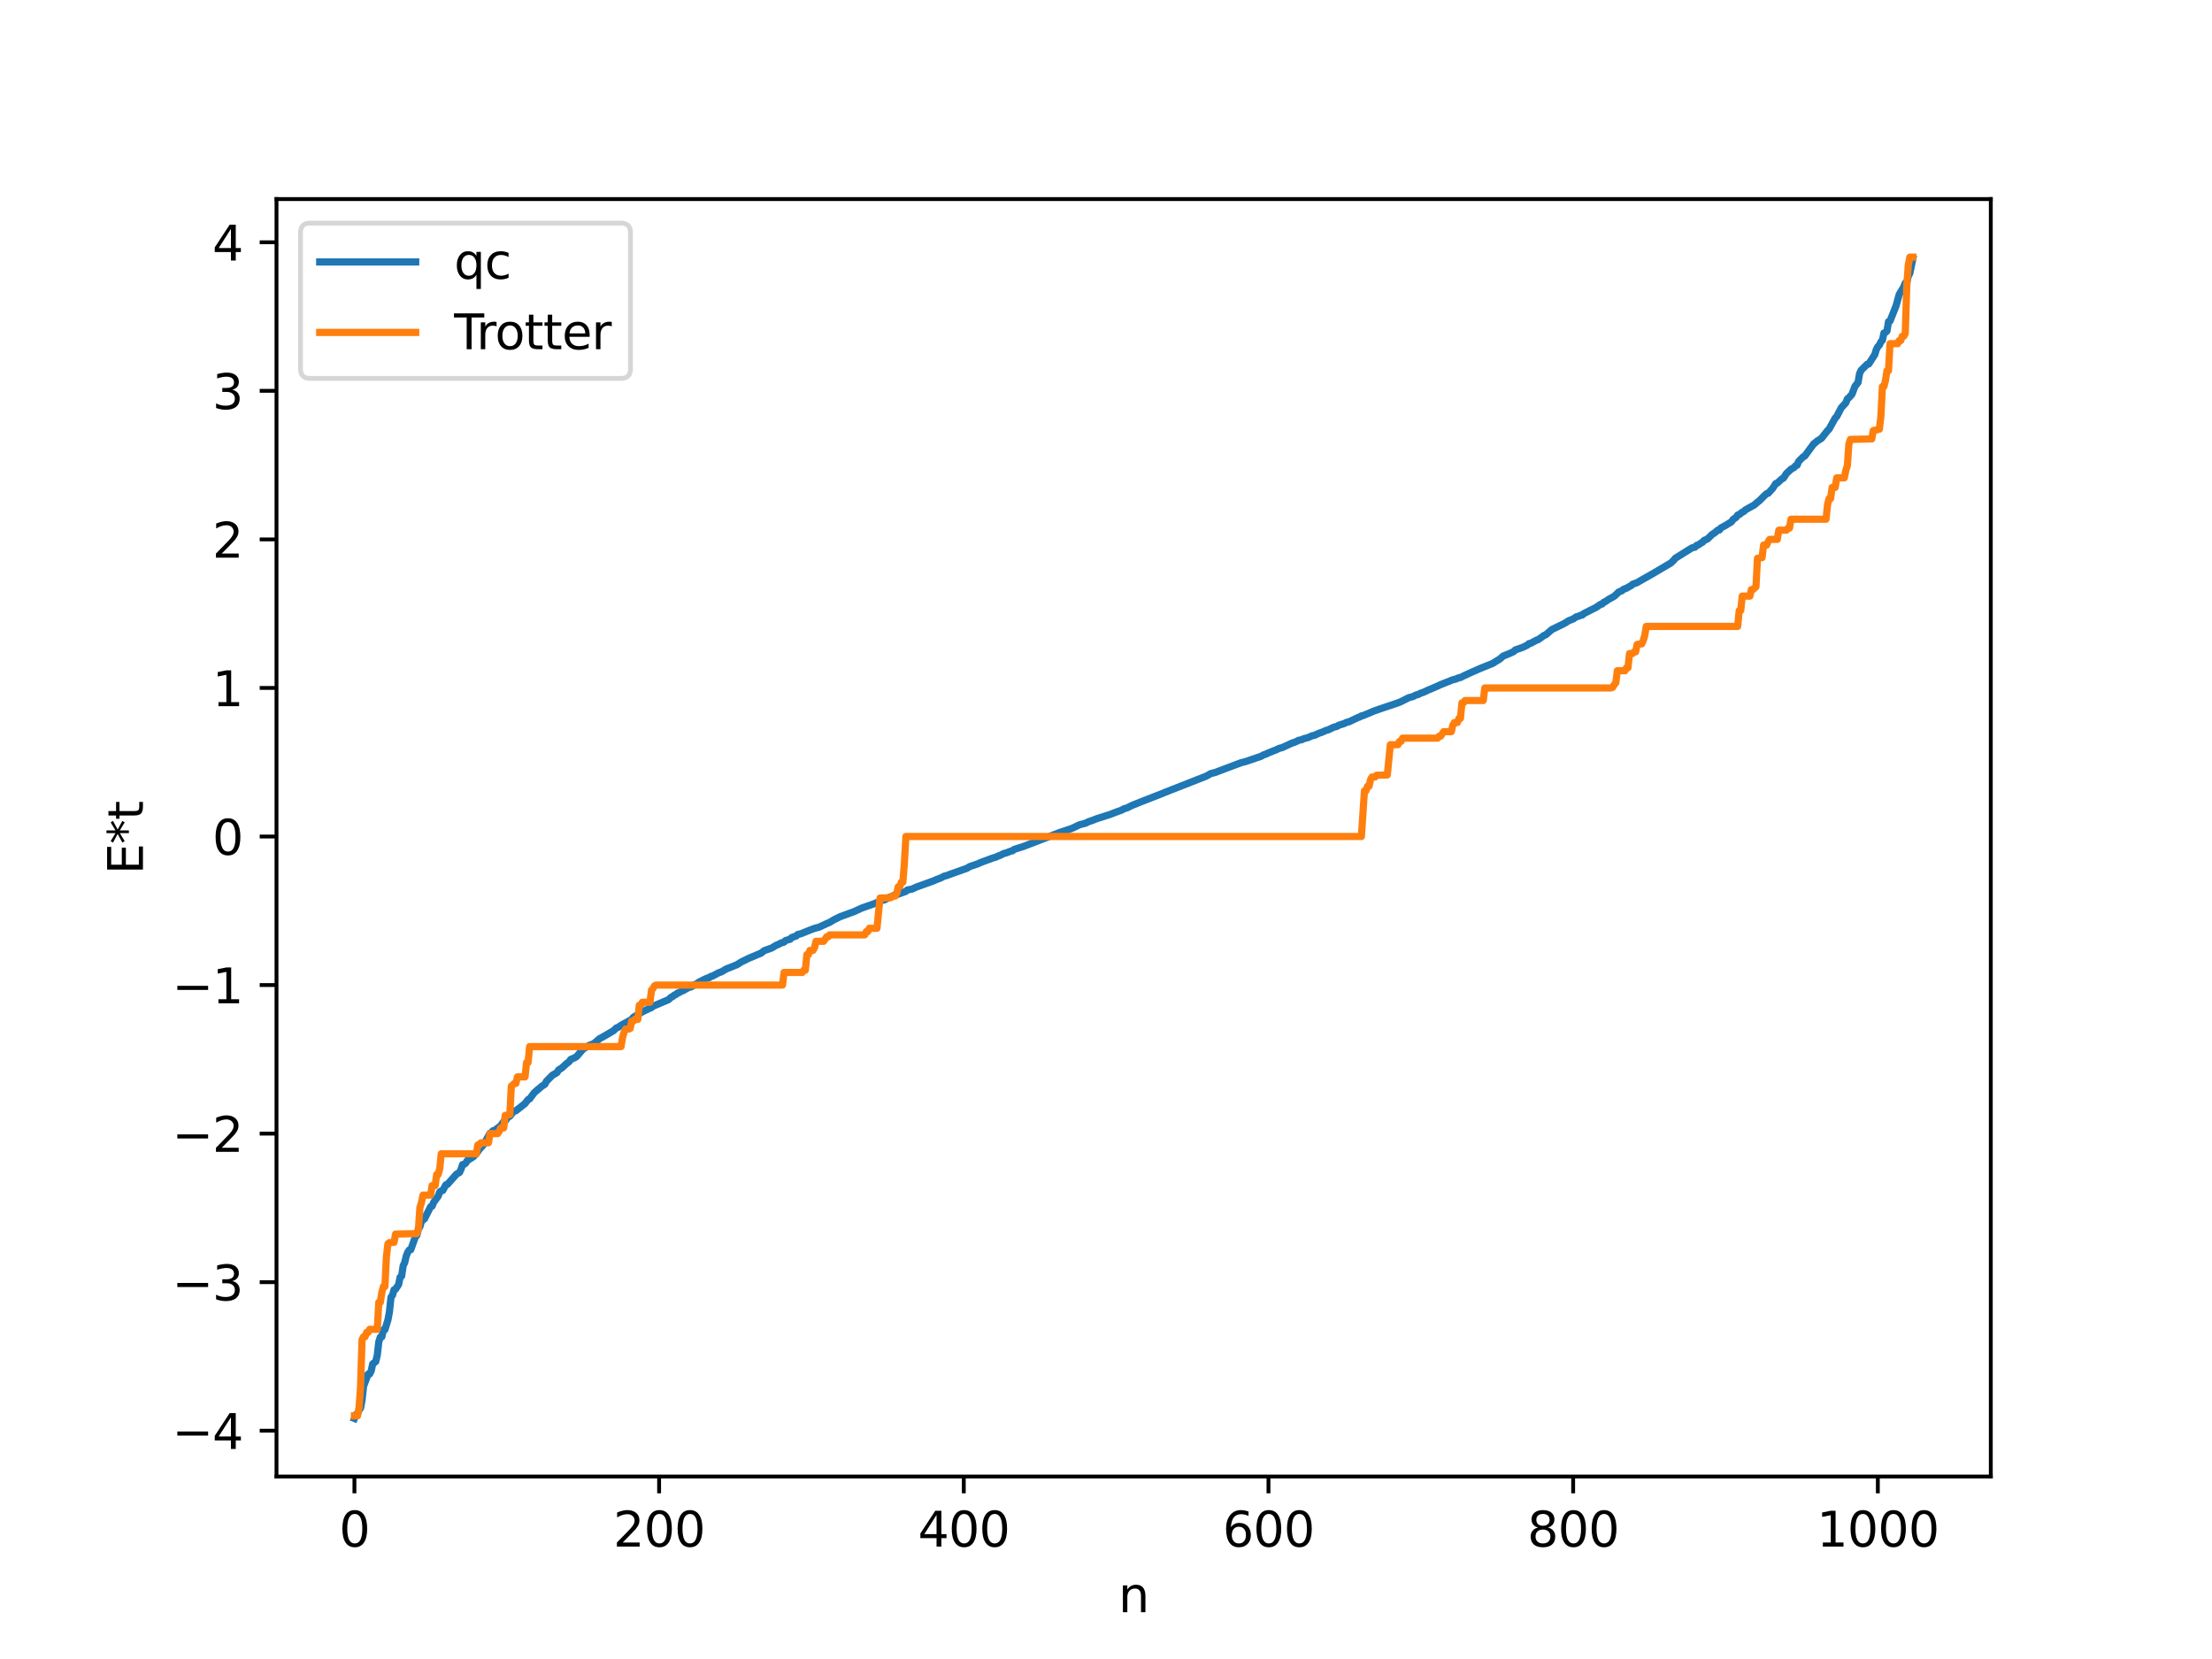 <?xml version="1.0" encoding="utf-8" standalone="no"?>
<!DOCTYPE svg PUBLIC "-//W3C//DTD SVG 1.1//EN"
  "http://www.w3.org/Graphics/SVG/1.1/DTD/svg11.dtd">
<svg xmlns:xlink="http://www.w3.org/1999/xlink" width="460.8pt" height="345.6pt" viewBox="0 0 460.8 345.6" xmlns="http://www.w3.org/2000/svg" version="1.1">
 <defs>
  <style type="text/css">*{stroke-linejoin: round; stroke-linecap: butt}</style>
 </defs>
 <g id="figure_1">
  <g id="patch_1">
   <path d="M 0 345.6 
L 460.8 345.6 
L 460.8 0 
L 0 0 
z
" style="fill: #ffffff"/>
  </g>
  <g id="axes_1">
   <g id="patch_2">
    <path d="M 57.6 307.584 
L 414.72 307.584 
L 414.72 41.472 
L 57.6 41.472 
z
" style="fill: #ffffff"/>
   </g>
   <g id="matplotlib.axis_1">
    <g id="xtick_1">
     <g id="line2d_1">
      <defs>
       <path id="m25c90a16e0" d="M 0 0 
L 0 3.5 
" style="stroke: #000000; stroke-width: 0.8"/>
      </defs>
      <g>
       <use xlink:href="#m25c90a16e0" x="73.833" y="307.584" style="stroke: #000000; stroke-width: 0.8"/>
      </g>
     </g>
     <g id="text_1">
      <!-- 0 -->
      <g transform="translate(70.651 322.182) scale(0.1 -0.1)">
       <defs>
        <path id="DejaVuSans-30" d="M 2034 4250 
Q 1547 4250 1301 3770 
Q 1056 3291 1056 2328 
Q 1056 1369 1301 889 
Q 1547 409 2034 409 
Q 2525 409 2770 889 
Q 3016 1369 3016 2328 
Q 3016 3291 2770 3770 
Q 2525 4250 2034 4250 
z
M 2034 4750 
Q 2819 4750 3233 4129 
Q 3647 3509 3647 2328 
Q 3647 1150 3233 529 
Q 2819 -91 2034 -91 
Q 1250 -91 836 529 
Q 422 1150 422 2328 
Q 422 3509 836 4129 
Q 1250 4750 2034 4750 
z
" transform="scale(0.016)"/>
       </defs>
       <use xlink:href="#DejaVuSans-30"/>
      </g>
     </g>
    </g>
    <g id="xtick_2">
     <g id="line2d_2">
      <g>
       <use xlink:href="#m25c90a16e0" x="137.304" y="307.584" style="stroke: #000000; stroke-width: 0.8"/>
      </g>
     </g>
     <g id="text_2">
      <!-- 200 -->
      <g transform="translate(127.76 322.182) scale(0.1 -0.1)">
       <defs>
        <path id="DejaVuSans-32" d="M 1228 531 
L 3431 531 
L 3431 0 
L 469 0 
L 469 531 
Q 828 903 1448 1529 
Q 2069 2156 2228 2338 
Q 2531 2678 2651 2914 
Q 2772 3150 2772 3378 
Q 2772 3750 2511 3984 
Q 2250 4219 1831 4219 
Q 1534 4219 1204 4116 
Q 875 4013 500 3803 
L 500 4441 
Q 881 4594 1212 4672 
Q 1544 4750 1819 4750 
Q 2544 4750 2975 4387 
Q 3406 4025 3406 3419 
Q 3406 3131 3298 2873 
Q 3191 2616 2906 2266 
Q 2828 2175 2409 1742 
Q 1991 1309 1228 531 
z
" transform="scale(0.016)"/>
       </defs>
       <use xlink:href="#DejaVuSans-32"/>
       <use xlink:href="#DejaVuSans-30" x="63.623"/>
       <use xlink:href="#DejaVuSans-30" x="127.246"/>
      </g>
     </g>
    </g>
    <g id="xtick_3">
     <g id="line2d_3">
      <g>
       <use xlink:href="#m25c90a16e0" x="200.775" y="307.584" style="stroke: #000000; stroke-width: 0.8"/>
      </g>
     </g>
     <g id="text_3">
      <!-- 400 -->
      <g transform="translate(191.231 322.182) scale(0.1 -0.1)">
       <defs>
        <path id="DejaVuSans-34" d="M 2419 4116 
L 825 1625 
L 2419 1625 
L 2419 4116 
z
M 2253 4666 
L 3047 4666 
L 3047 1625 
L 3713 1625 
L 3713 1100 
L 3047 1100 
L 3047 0 
L 2419 0 
L 2419 1100 
L 313 1100 
L 313 1709 
L 2253 4666 
z
" transform="scale(0.016)"/>
       </defs>
       <use xlink:href="#DejaVuSans-34"/>
       <use xlink:href="#DejaVuSans-30" x="63.623"/>
       <use xlink:href="#DejaVuSans-30" x="127.246"/>
      </g>
     </g>
    </g>
    <g id="xtick_4">
     <g id="line2d_4">
      <g>
       <use xlink:href="#m25c90a16e0" x="264.246" y="307.584" style="stroke: #000000; stroke-width: 0.8"/>
      </g>
     </g>
     <g id="text_4">
      <!-- 600 -->
      <g transform="translate(254.702 322.182) scale(0.1 -0.1)">
       <defs>
        <path id="DejaVuSans-36" d="M 2113 2584 
Q 1688 2584 1439 2293 
Q 1191 2003 1191 1497 
Q 1191 994 1439 701 
Q 1688 409 2113 409 
Q 2538 409 2786 701 
Q 3034 994 3034 1497 
Q 3034 2003 2786 2293 
Q 2538 2584 2113 2584 
z
M 3366 4563 
L 3366 3988 
Q 3128 4100 2886 4159 
Q 2644 4219 2406 4219 
Q 1781 4219 1451 3797 
Q 1122 3375 1075 2522 
Q 1259 2794 1537 2939 
Q 1816 3084 2150 3084 
Q 2853 3084 3261 2657 
Q 3669 2231 3669 1497 
Q 3669 778 3244 343 
Q 2819 -91 2113 -91 
Q 1303 -91 875 529 
Q 447 1150 447 2328 
Q 447 3434 972 4092 
Q 1497 4750 2381 4750 
Q 2619 4750 2861 4703 
Q 3103 4656 3366 4563 
z
" transform="scale(0.016)"/>
       </defs>
       <use xlink:href="#DejaVuSans-36"/>
       <use xlink:href="#DejaVuSans-30" x="63.623"/>
       <use xlink:href="#DejaVuSans-30" x="127.246"/>
      </g>
     </g>
    </g>
    <g id="xtick_5">
     <g id="line2d_5">
      <g>
       <use xlink:href="#m25c90a16e0" x="327.717" y="307.584" style="stroke: #000000; stroke-width: 0.8"/>
      </g>
     </g>
     <g id="text_5">
      <!-- 800 -->
      <g transform="translate(318.173 322.182) scale(0.1 -0.1)">
       <defs>
        <path id="DejaVuSans-38" d="M 2034 2216 
Q 1584 2216 1326 1975 
Q 1069 1734 1069 1313 
Q 1069 891 1326 650 
Q 1584 409 2034 409 
Q 2484 409 2743 651 
Q 3003 894 3003 1313 
Q 3003 1734 2745 1975 
Q 2488 2216 2034 2216 
z
M 1403 2484 
Q 997 2584 770 2862 
Q 544 3141 544 3541 
Q 544 4100 942 4425 
Q 1341 4750 2034 4750 
Q 2731 4750 3128 4425 
Q 3525 4100 3525 3541 
Q 3525 3141 3298 2862 
Q 3072 2584 2669 2484 
Q 3125 2378 3379 2068 
Q 3634 1759 3634 1313 
Q 3634 634 3220 271 
Q 2806 -91 2034 -91 
Q 1263 -91 848 271 
Q 434 634 434 1313 
Q 434 1759 690 2068 
Q 947 2378 1403 2484 
z
M 1172 3481 
Q 1172 3119 1398 2916 
Q 1625 2713 2034 2713 
Q 2441 2713 2670 2916 
Q 2900 3119 2900 3481 
Q 2900 3844 2670 4047 
Q 2441 4250 2034 4250 
Q 1625 4250 1398 4047 
Q 1172 3844 1172 3481 
z
" transform="scale(0.016)"/>
       </defs>
       <use xlink:href="#DejaVuSans-38"/>
       <use xlink:href="#DejaVuSans-30" x="63.623"/>
       <use xlink:href="#DejaVuSans-30" x="127.246"/>
      </g>
     </g>
    </g>
    <g id="xtick_6">
     <g id="line2d_6">
      <g>
       <use xlink:href="#m25c90a16e0" x="391.188" y="307.584" style="stroke: #000000; stroke-width: 0.8"/>
      </g>
     </g>
     <g id="text_6">
      <!-- 1000 -->
      <g transform="translate(378.463 322.182) scale(0.1 -0.1)">
       <defs>
        <path id="DejaVuSans-31" d="M 794 531 
L 1825 531 
L 1825 4091 
L 703 3866 
L 703 4441 
L 1819 4666 
L 2450 4666 
L 2450 531 
L 3481 531 
L 3481 0 
L 794 0 
L 794 531 
z
" transform="scale(0.016)"/>
       </defs>
       <use xlink:href="#DejaVuSans-31"/>
       <use xlink:href="#DejaVuSans-30" x="63.623"/>
       <use xlink:href="#DejaVuSans-30" x="127.246"/>
       <use xlink:href="#DejaVuSans-30" x="190.869"/>
      </g>
     </g>
    </g>
    <g id="text_7">
     <!-- n -->
     <g transform="translate(232.991 335.861) scale(0.1 -0.1)">
      <defs>
       <path id="DejaVuSans-6e" d="M 3513 2113 
L 3513 0 
L 2938 0 
L 2938 2094 
Q 2938 2591 2744 2837 
Q 2550 3084 2163 3084 
Q 1697 3084 1428 2787 
Q 1159 2491 1159 1978 
L 1159 0 
L 581 0 
L 581 3500 
L 1159 3500 
L 1159 2956 
Q 1366 3272 1645 3428 
Q 1925 3584 2291 3584 
Q 2894 3584 3203 3211 
Q 3513 2838 3513 2113 
z
" transform="scale(0.016)"/>
      </defs>
      <use xlink:href="#DejaVuSans-6e"/>
     </g>
    </g>
   </g>
   <g id="matplotlib.axis_2">
    <g id="ytick_1">
     <g id="line2d_7">
      <defs>
       <path id="mf073d44c29" d="M 0 0 
L -3.5 0 
" style="stroke: #000000; stroke-width: 0.8"/>
      </defs>
      <g>
       <use xlink:href="#mf073d44c29" x="57.6" y="298.043" style="stroke: #000000; stroke-width: 0.8"/>
      </g>
     </g>
     <g id="text_8">
      <!-- −4 -->
      <g transform="translate(35.858 301.842) scale(0.1 -0.1)">
       <defs>
        <path id="DejaVuSans-2212" d="M 678 2272 
L 4684 2272 
L 4684 1741 
L 678 1741 
L 678 2272 
z
" transform="scale(0.016)"/>
       </defs>
       <use xlink:href="#DejaVuSans-2212"/>
       <use xlink:href="#DejaVuSans-34" x="83.789"/>
      </g>
     </g>
    </g>
    <g id="ytick_2">
     <g id="line2d_8">
      <g>
       <use xlink:href="#mf073d44c29" x="57.6" y="267.097" style="stroke: #000000; stroke-width: 0.8"/>
      </g>
     </g>
     <g id="text_9">
      <!-- −3 -->
      <g transform="translate(35.858 270.896) scale(0.1 -0.1)">
       <defs>
        <path id="DejaVuSans-33" d="M 2597 2516 
Q 3050 2419 3304 2112 
Q 3559 1806 3559 1356 
Q 3559 666 3084 287 
Q 2609 -91 1734 -91 
Q 1441 -91 1130 -33 
Q 819 25 488 141 
L 488 750 
Q 750 597 1062 519 
Q 1375 441 1716 441 
Q 2309 441 2620 675 
Q 2931 909 2931 1356 
Q 2931 1769 2642 2001 
Q 2353 2234 1838 2234 
L 1294 2234 
L 1294 2753 
L 1863 2753 
Q 2328 2753 2575 2939 
Q 2822 3125 2822 3475 
Q 2822 3834 2567 4026 
Q 2313 4219 1838 4219 
Q 1578 4219 1281 4162 
Q 984 4106 628 3988 
L 628 4550 
Q 988 4650 1302 4700 
Q 1616 4750 1894 4750 
Q 2613 4750 3031 4423 
Q 3450 4097 3450 3541 
Q 3450 3153 3228 2886 
Q 3006 2619 2597 2516 
z
" transform="scale(0.016)"/>
       </defs>
       <use xlink:href="#DejaVuSans-2212"/>
       <use xlink:href="#DejaVuSans-33" x="83.789"/>
      </g>
     </g>
    </g>
    <g id="ytick_3">
     <g id="line2d_9">
      <g>
       <use xlink:href="#mf073d44c29" x="57.6" y="236.151" style="stroke: #000000; stroke-width: 0.8"/>
      </g>
     </g>
     <g id="text_10">
      <!-- −2 -->
      <g transform="translate(35.858 239.95) scale(0.1 -0.1)">
       <use xlink:href="#DejaVuSans-2212"/>
       <use xlink:href="#DejaVuSans-32" x="83.789"/>
      </g>
     </g>
    </g>
    <g id="ytick_4">
     <g id="line2d_10">
      <g>
       <use xlink:href="#mf073d44c29" x="57.6" y="205.204" style="stroke: #000000; stroke-width: 0.8"/>
      </g>
     </g>
     <g id="text_11">
      <!-- −1 -->
      <g transform="translate(35.858 209.004) scale(0.1 -0.1)">
       <use xlink:href="#DejaVuSans-2212"/>
       <use xlink:href="#DejaVuSans-31" x="83.789"/>
      </g>
     </g>
    </g>
    <g id="ytick_5">
     <g id="line2d_11">
      <g>
       <use xlink:href="#mf073d44c29" x="57.6" y="174.258" style="stroke: #000000; stroke-width: 0.8"/>
      </g>
     </g>
     <g id="text_12">
      <!-- 0 -->
      <g transform="translate(44.237 178.057) scale(0.1 -0.1)">
       <use xlink:href="#DejaVuSans-30"/>
      </g>
     </g>
    </g>
    <g id="ytick_6">
     <g id="line2d_12">
      <g>
       <use xlink:href="#mf073d44c29" x="57.6" y="143.312" style="stroke: #000000; stroke-width: 0.8"/>
      </g>
     </g>
     <g id="text_13">
      <!-- 1 -->
      <g transform="translate(44.237 147.111) scale(0.1 -0.1)">
       <use xlink:href="#DejaVuSans-31"/>
      </g>
     </g>
    </g>
    <g id="ytick_7">
     <g id="line2d_13">
      <g>
       <use xlink:href="#mf073d44c29" x="57.6" y="112.365" style="stroke: #000000; stroke-width: 0.8"/>
      </g>
     </g>
     <g id="text_14">
      <!-- 2 -->
      <g transform="translate(44.237 116.165) scale(0.1 -0.1)">
       <use xlink:href="#DejaVuSans-32"/>
      </g>
     </g>
    </g>
    <g id="ytick_8">
     <g id="line2d_14">
      <g>
       <use xlink:href="#mf073d44c29" x="57.6" y="81.419" style="stroke: #000000; stroke-width: 0.8"/>
      </g>
     </g>
     <g id="text_15">
      <!-- 3 -->
      <g transform="translate(44.237 85.218) scale(0.1 -0.1)">
       <use xlink:href="#DejaVuSans-33"/>
      </g>
     </g>
    </g>
    <g id="ytick_9">
     <g id="line2d_15">
      <g>
       <use xlink:href="#mf073d44c29" x="57.6" y="50.473" style="stroke: #000000; stroke-width: 0.8"/>
      </g>
     </g>
     <g id="text_16">
      <!-- 4 -->
      <g transform="translate(44.237 54.272) scale(0.1 -0.1)">
       <use xlink:href="#DejaVuSans-34"/>
      </g>
     </g>
    </g>
    <g id="text_17">
     <!-- E*t -->
     <g transform="translate(29.778 182.148) rotate(-90) scale(0.1 -0.1)">
      <defs>
       <path id="DejaVuSans-45" d="M 628 4666 
L 3578 4666 
L 3578 4134 
L 1259 4134 
L 1259 2753 
L 3481 2753 
L 3481 2222 
L 1259 2222 
L 1259 531 
L 3634 531 
L 3634 0 
L 628 0 
L 628 4666 
z
" transform="scale(0.016)"/>
       <path id="DejaVuSans-2a" d="M 3009 3897 
L 1888 3291 
L 3009 2681 
L 2828 2375 
L 1778 3009 
L 1778 1831 
L 1422 1831 
L 1422 3009 
L 372 2375 
L 191 2681 
L 1313 3291 
L 191 3897 
L 372 4206 
L 1422 3572 
L 1422 4750 
L 1778 4750 
L 1778 3572 
L 2828 4206 
L 3009 3897 
z
" transform="scale(0.016)"/>
       <path id="DejaVuSans-74" d="M 1172 4494 
L 1172 3500 
L 2356 3500 
L 2356 3053 
L 1172 3053 
L 1172 1153 
Q 1172 725 1289 603 
Q 1406 481 1766 481 
L 2356 481 
L 2356 0 
L 1766 0 
Q 1100 0 847 248 
Q 594 497 594 1153 
L 594 3053 
L 172 3053 
L 172 3500 
L 594 3500 
L 594 4494 
L 1172 4494 
z
" transform="scale(0.016)"/>
      </defs>
      <use xlink:href="#DejaVuSans-45"/>
      <use xlink:href="#DejaVuSans-2a" x="63.184"/>
      <use xlink:href="#DejaVuSans-74" x="113.184"/>
     </g>
    </g>
   </g>
   <g id="line2d_16">
    <path d="M 73.833 295.488 
L 74.15 294.674 
L 74.467 294.599 
L 74.785 293.769 
L 75.102 293.36 
L 75.42 291.659 
L 75.737 288.769 
L 76.689 286.243 
L 77.006 286.218 
L 77.324 285.584 
L 77.641 284.126 
L 78.276 283.633 
L 78.593 282.312 
L 78.91 279.524 
L 79.228 278.54 
L 79.545 278.492 
L 79.862 277.026 
L 80.18 277.01 
L 80.815 274.959 
L 81.132 273.25 
L 81.449 270.25 
L 81.767 269.821 
L 82.084 268.684 
L 82.401 268.555 
L 83.036 267.591 
L 83.353 266.068 
L 83.671 265.832 
L 83.988 263.669 
L 84.305 263.025 
L 84.623 261.672 
L 84.94 260.854 
L 85.258 260.395 
L 85.575 260.329 
L 86.527 257.655 
L 86.844 257.346 
L 87.162 256.016 
L 87.479 255.552 
L 87.796 254.382 
L 88.431 253.902 
L 89.7 251.385 
L 90.018 251.268 
L 90.335 250.473 
L 91.287 249.173 
L 91.605 248.305 
L 91.922 248.084 
L 92.239 248.001 
L 92.874 246.823 
L 93.191 246.741 
L 95.096 244.597 
L 95.73 244.239 
L 96.048 243.553 
L 96.365 242.596 
L 96.682 242.552 
L 97 242.331 
L 97.317 241.785 
L 98.586 240.993 
L 99.221 240.319 
L 99.856 239.422 
L 100.808 238.364 
L 102.077 236.076 
L 102.395 235.909 
L 102.712 235.546 
L 103.029 235.493 
L 104.299 234.516 
L 104.934 233.636 
L 105.251 233.509 
L 105.886 232.625 
L 106.203 232.543 
L 106.838 231.711 
L 107.155 231.447 
L 107.472 231.392 
L 109.377 229.886 
L 110.011 229.065 
L 110.329 228.924 
L 111.281 227.642 
L 111.915 227.082 
L 112.867 226.286 
L 113.502 225.879 
L 113.82 225.263 
L 115.089 223.976 
L 116.041 223.434 
L 116.358 222.888 
L 116.993 222.51 
L 117.945 221.645 
L 118.58 221.138 
L 118.897 220.699 
L 119.849 220.28 
L 120.167 220.048 
L 121.436 218.558 
L 122.705 217.787 
L 123.658 217.435 
L 124.927 216.355 
L 125.562 216.023 
L 127.783 214.728 
L 128.418 214.131 
L 128.735 214.035 
L 129.37 213.596 
L 131.591 212.373 
L 131.909 211.938 
L 133.813 210.78 
L 135.082 210.167 
L 135.717 209.893 
L 136.034 209.615 
L 139.208 208.278 
L 139.843 207.716 
L 140.16 207.578 
L 140.477 207.289 
L 140.795 207.18 
L 141.112 206.89 
L 141.429 206.803 
L 142.064 206.417 
L 142.381 206.35 
L 142.699 206.089 
L 143.016 205.987 
L 143.334 205.733 
L 143.968 205.597 
L 144.92 205.005 
L 145.238 204.917 
L 145.555 204.623 
L 146.824 203.98 
L 147.459 203.713 
L 147.777 203.659 
L 148.094 203.389 
L 148.411 203.35 
L 149.681 202.652 
L 150.315 202.437 
L 151.267 201.865 
L 153.489 200.98 
L 154.441 200.384 
L 156.028 199.607 
L 158.567 198.545 
L 159.201 198.037 
L 160.788 197.472 
L 161.74 196.889 
L 162.058 196.79 
L 162.692 196.447 
L 163.327 196.262 
L 163.644 195.928 
L 164.596 195.664 
L 164.914 195.314 
L 165.548 195.077 
L 165.866 194.986 
L 166.183 194.666 
L 166.818 194.523 
L 168.722 193.756 
L 169.674 193.399 
L 170.626 193.147 
L 171.261 192.846 
L 172.213 192.405 
L 172.848 192.133 
L 173.8 191.56 
L 175.069 190.944 
L 177.925 189.902 
L 178.56 189.608 
L 179.512 189.169 
L 182.051 188.28 
L 183.638 187.607 
L 184.272 187.458 
L 185.224 186.95 
L 185.859 186.73 
L 186.494 186.387 
L 187.129 186.265 
L 187.763 186.022 
L 188.715 185.685 
L 189.033 185.392 
L 189.985 185.216 
L 190.937 184.774 
L 194.428 183.519 
L 195.062 183.24 
L 196.015 182.881 
L 196.649 182.537 
L 197.284 182.375 
L 197.919 182.13 
L 201.41 180.887 
L 202.044 180.512 
L 203.631 179.975 
L 204.266 179.683 
L 206.805 178.746 
L 207.439 178.563 
L 208.074 178.264 
L 208.391 178.173 
L 209.026 177.831 
L 209.661 177.656 
L 210.613 177.294 
L 210.93 177.232 
L 211.248 176.944 
L 213.152 176.352 
L 220.768 173.415 
L 221.72 173.107 
L 223.307 172.567 
L 224.894 171.81 
L 226.163 171.476 
L 226.798 171.159 
L 227.75 170.839 
L 228.385 170.575 
L 231.241 169.67 
L 231.876 169.419 
L 232.51 169.177 
L 233.78 168.712 
L 234.097 168.491 
L 234.732 168.324 
L 235.367 168.007 
L 236.001 167.71 
L 237.905 166.943 
L 238.54 166.698 
L 239.81 166.204 
L 242.031 165.335 
L 242.666 165.068 
L 251.234 161.707 
L 251.869 161.366 
L 252.186 161.163 
L 253.139 160.921 
L 258.534 158.884 
L 259.486 158.649 
L 262.659 157.565 
L 263.294 157.222 
L 263.611 157.137 
L 264.246 156.836 
L 265.833 156.207 
L 266.467 155.9 
L 267.102 155.742 
L 269.324 154.719 
L 269.641 154.655 
L 270.593 154.198 
L 271.228 154.088 
L 271.545 153.896 
L 272.497 153.649 
L 273.449 153.234 
L 273.767 153.208 
L 274.719 152.767 
L 275.353 152.555 
L 276.305 152.13 
L 276.623 152.08 
L 277.892 151.466 
L 278.527 151.326 
L 278.844 151.098 
L 280.114 150.698 
L 280.431 150.508 
L 281.066 150.344 
L 282.97 149.437 
L 283.287 149.351 
L 283.605 149.127 
L 283.922 149.091 
L 286.143 148.15 
L 287.413 147.701 
L 291.221 146.421 
L 291.856 146.16 
L 293.443 145.349 
L 294.395 145.093 
L 295.029 144.747 
L 295.347 144.722 
L 295.981 144.391 
L 296.616 144.18 
L 297.568 143.728 
L 298.203 143.47 
L 299.472 142.923 
L 300.107 142.621 
L 302.646 141.611 
L 303.281 141.462 
L 303.915 141.179 
L 304.233 141.152 
L 304.867 140.819 
L 306.454 140.085 
L 307.406 139.672 
L 308.358 139.246 
L 310.897 138.23 
L 311.849 137.647 
L 312.484 137.254 
L 313.119 136.679 
L 314.388 136.171 
L 315.34 135.731 
L 315.658 135.398 
L 317.244 134.845 
L 318.196 134.369 
L 318.514 134.075 
L 318.831 134.036 
L 320.1 133.349 
L 320.418 133.26 
L 321.687 132.35 
L 322.005 132.249 
L 323.274 131.148 
L 325.496 130.07 
L 326.13 129.734 
L 326.765 129.315 
L 327.4 129.071 
L 327.717 128.953 
L 328.352 128.502 
L 328.986 128.328 
L 329.304 128.151 
L 329.621 128.123 
L 329.939 127.817 
L 332.477 126.545 
L 333.429 125.888 
L 333.747 125.836 
L 334.064 125.483 
L 334.381 125.355 
L 335.016 124.914 
L 336.286 124.203 
L 337.238 123.299 
L 337.872 123.063 
L 338.19 122.778 
L 338.824 122.533 
L 339.459 122.173 
L 339.777 122.005 
L 340.094 121.708 
L 341.046 121.368 
L 341.681 120.99 
L 344.22 119.547 
L 348.028 117.308 
L 348.662 116.724 
L 348.98 116.306 
L 352.471 114.127 
L 353.105 113.985 
L 353.423 113.62 
L 353.74 113.545 
L 354.375 113.101 
L 354.692 112.95 
L 355.01 112.563 
L 355.644 112.321 
L 356.279 111.721 
L 356.596 111.385 
L 357.231 110.97 
L 357.866 110.43 
L 358.183 110.409 
L 358.5 109.973 
L 359.453 109.468 
L 360.722 108.673 
L 361.039 108.202 
L 361.674 107.766 
L 361.991 107.295 
L 362.309 107.197 
L 362.943 106.692 
L 363.261 106.564 
L 363.578 106.232 
L 365.482 105.167 
L 366.117 104.596 
L 366.434 104.382 
L 367.386 103.43 
L 368.021 102.829 
L 368.339 102.759 
L 369.291 101.722 
L 369.925 100.736 
L 370.243 100.64 
L 371.195 99.751 
L 371.512 99.623 
L 372.147 98.633 
L 373.099 97.751 
L 373.734 97.392 
L 374.051 97.021 
L 374.368 96.916 
L 374.686 96.121 
L 375.638 95.162 
L 375.955 95.012 
L 377.859 92.42 
L 378.177 92.229 
L 378.494 91.906 
L 379.129 91.522 
L 379.446 91.313 
L 380.715 89.691 
L 381.033 89.4 
L 382.302 87.088 
L 382.62 86.778 
L 383.572 84.94 
L 384.524 83.911 
L 384.841 83.092 
L 385.158 82.853 
L 385.793 82.146 
L 386.428 80.469 
L 387.062 79.68 
L 387.38 77.853 
L 387.697 77.137 
L 388.967 75.877 
L 389.284 75.834 
L 390.553 73.872 
L 390.871 72.814 
L 391.188 72.216 
L 391.505 71.886 
L 391.823 71.209 
L 392.14 70.879 
L 392.458 69.363 
L 392.775 69.257 
L 393.092 68.952 
L 393.41 67.004 
L 393.727 66.881 
L 394.996 63.664 
L 395.631 61.36 
L 396.266 60.304 
L 396.583 59.747 
L 396.9 58.951 
L 397.218 58.837 
L 397.535 57.523 
L 397.853 56.936 
L 398.487 53.896 
L 398.487 53.896 
" clip-path="url(#p248f2852cc)" style="fill: none; stroke: #1f77b4; stroke-width: 1.5; stroke-linecap: square"/>
   </g>
   <g id="line2d_17">
    <path d="M 73.833 294.948 
L 74.467 294.948 
L 74.785 293.342 
L 75.102 289.043 
L 75.42 279.076 
L 75.737 278.464 
L 76.054 278.464 
L 76.372 277.561 
L 76.689 277.561 
L 77.006 276.922 
L 78.593 276.922 
L 78.91 271.299 
L 79.228 271.299 
L 79.545 269.263 
L 79.862 268.005 
L 80.18 268.005 
L 80.497 261.787 
L 80.815 259.1 
L 81.132 258.86 
L 82.084 258.81 
L 82.401 257.078 
L 86.844 256.979 
L 87.162 256.031 
L 87.479 251.525 
L 87.796 250.529 
L 88.114 248.969 
L 89.7 248.969 
L 90.018 246.976 
L 90.653 246.976 
L 90.97 244.661 
L 91.287 244.661 
L 91.605 243.455 
L 91.922 240.352 
L 99.221 240.352 
L 99.539 238.504 
L 99.856 238.504 
L 100.173 238.067 
L 101.76 238.067 
L 102.077 236.151 
L 103.664 236.151 
L 103.981 235.718 
L 104.299 234.971 
L 104.934 234.971 
L 105.251 232.344 
L 105.568 232.344 
L 105.886 232.211 
L 106.203 232.211 
L 106.52 226.281 
L 107.155 225.696 
L 107.472 225.696 
L 107.79 224.33 
L 109.377 224.33 
L 109.694 221.333 
L 110.011 221.333 
L 110.329 218.023 
L 129.37 218.023 
L 129.687 216.141 
L 130.005 215.057 
L 130.322 214.372 
L 130.957 214.372 
L 131.274 214.259 
L 131.591 212.72 
L 131.909 212.72 
L 132.226 212.369 
L 132.861 212.369 
L 133.178 209.406 
L 133.496 209.406 
L 133.813 208.786 
L 135.4 208.786 
L 135.717 206.259 
L 136.034 205.919 
L 136.352 205.348 
L 136.669 205.204 
L 163.01 205.204 
L 163.327 202.582 
L 167.135 202.582 
L 167.453 202.103 
L 167.77 202.103 
L 168.087 198.858 
L 168.405 198.858 
L 168.722 197.992 
L 169.357 197.992 
L 169.674 197.433 
L 169.991 196.094 
L 171.578 196.094 
L 172.213 195.15 
L 172.53 195.15 
L 172.848 194.749 
L 180.147 194.749 
L 180.464 194.06 
L 180.781 194.06 
L 181.099 193.384 
L 182.686 193.384 
L 183.32 187.076 
L 185.542 187.02 
L 185.859 186.654 
L 186.494 186.654 
L 186.811 186.1 
L 187.129 184.713 
L 187.446 184.713 
L 187.763 183.774 
L 188.081 183.774 
L 188.398 179.851 
L 188.715 174.258 
L 283.605 174.258 
L 284.239 164.742 
L 284.557 164.742 
L 284.874 163.803 
L 285.191 163.803 
L 285.509 162.416 
L 285.826 161.862 
L 286.461 161.862 
L 286.778 161.496 
L 289 161.44 
L 289.634 155.132 
L 291.221 155.132 
L 291.539 154.456 
L 291.856 154.456 
L 292.173 153.767 
L 299.472 153.767 
L 299.79 153.366 
L 300.107 153.366 
L 300.742 152.422 
L 302.329 152.422 
L 302.646 151.083 
L 302.963 150.524 
L 303.598 150.524 
L 303.915 149.658 
L 304.233 149.658 
L 304.55 146.413 
L 304.867 146.413 
L 305.185 145.934 
L 308.993 145.934 
L 309.31 143.312 
L 335.651 143.312 
L 335.968 143.168 
L 336.286 142.597 
L 336.603 142.257 
L 336.92 139.73 
L 338.507 139.73 
L 338.824 139.11 
L 339.142 139.11 
L 339.459 136.147 
L 340.094 136.147 
L 340.411 135.796 
L 340.729 135.796 
L 341.046 134.257 
L 341.681 134.144 
L 341.998 134.144 
L 342.315 133.459 
L 342.633 132.375 
L 342.95 130.493 
L 361.991 130.493 
L 362.309 127.183 
L 362.626 127.183 
L 362.943 124.186 
L 364.53 124.186 
L 364.848 122.82 
L 365.165 122.82 
L 365.8 122.235 
L 366.117 116.305 
L 366.434 116.305 
L 366.752 116.172 
L 367.069 116.172 
L 367.386 113.545 
L 368.021 113.545 
L 368.339 112.798 
L 368.656 112.365 
L 370.243 112.365 
L 370.56 110.449 
L 372.147 110.449 
L 372.464 110.012 
L 372.781 110.012 
L 373.099 108.164 
L 380.398 108.164 
L 380.715 105.061 
L 381.033 103.855 
L 381.35 103.855 
L 381.667 101.54 
L 382.302 101.54 
L 382.62 99.547 
L 384.206 99.547 
L 384.524 97.987 
L 384.841 96.991 
L 385.158 92.485 
L 385.476 91.537 
L 389.919 91.438 
L 390.236 89.706 
L 391.505 89.416 
L 391.823 86.729 
L 392.14 80.511 
L 392.458 80.511 
L 392.775 79.253 
L 393.092 77.217 
L 393.41 77.217 
L 393.727 71.594 
L 395.314 71.594 
L 395.631 70.955 
L 395.948 70.955 
L 396.266 70.052 
L 396.583 70.052 
L 396.9 69.44 
L 397.218 59.473 
L 397.535 55.174 
L 397.853 53.568 
L 398.487 53.568 
L 398.487 53.568 
" clip-path="url(#p248f2852cc)" style="fill: none; stroke: #ff7f0e; stroke-width: 1.5; stroke-linecap: square"/>
   </g>
   <g id="patch_3">
    <path d="M 57.6 307.584 
L 57.6 41.472 
" style="fill: none; stroke: #000000; stroke-width: 0.8; stroke-linejoin: miter; stroke-linecap: square"/>
   </g>
   <g id="patch_4">
    <path d="M 414.72 307.584 
L 414.72 41.472 
" style="fill: none; stroke: #000000; stroke-width: 0.8; stroke-linejoin: miter; stroke-linecap: square"/>
   </g>
   <g id="patch_5">
    <path d="M 57.6 307.584 
L 414.72 307.584 
" style="fill: none; stroke: #000000; stroke-width: 0.8; stroke-linejoin: miter; stroke-linecap: square"/>
   </g>
   <g id="patch_6">
    <path d="M 57.6 41.472 
L 414.72 41.472 
" style="fill: none; stroke: #000000; stroke-width: 0.8; stroke-linejoin: miter; stroke-linecap: square"/>
   </g>
   <g id="legend_1">
    <g id="patch_7">
     <path d="M 64.6 78.828 
L 129.342 78.828 
Q 131.342 78.828 131.342 76.828 
L 131.342 48.472 
Q 131.342 46.472 129.342 46.472 
L 64.6 46.472 
Q 62.6 46.472 62.6 48.472 
L 62.6 76.828 
Q 62.6 78.828 64.6 78.828 
z
" style="fill: #ffffff; opacity: 0.8; stroke: #cccccc; stroke-linejoin: miter"/>
    </g>
    <g id="line2d_18">
     <path d="M 66.6 54.57 
L 76.6 54.57 
L 86.6 54.57 
" style="fill: none; stroke: #1f77b4; stroke-width: 1.5; stroke-linecap: square"/>
    </g>
    <g id="text_18">
     <!-- qc -->
     <g transform="translate(94.6 58.07) scale(0.1 -0.1)">
      <defs>
       <path id="DejaVuSans-71" d="M 947 1747 
Q 947 1113 1208 752 
Q 1469 391 1925 391 
Q 2381 391 2643 752 
Q 2906 1113 2906 1747 
Q 2906 2381 2643 2742 
Q 2381 3103 1925 3103 
Q 1469 3103 1208 2742 
Q 947 2381 947 1747 
z
M 2906 525 
Q 2725 213 2448 61 
Q 2172 -91 1784 -91 
Q 1150 -91 751 415 
Q 353 922 353 1747 
Q 353 2572 751 3078 
Q 1150 3584 1784 3584 
Q 2172 3584 2448 3432 
Q 2725 3281 2906 2969 
L 2906 3500 
L 3481 3500 
L 3481 -1331 
L 2906 -1331 
L 2906 525 
z
" transform="scale(0.016)"/>
       <path id="DejaVuSans-63" d="M 3122 3366 
L 3122 2828 
Q 2878 2963 2633 3030 
Q 2388 3097 2138 3097 
Q 1578 3097 1268 2742 
Q 959 2388 959 1747 
Q 959 1106 1268 751 
Q 1578 397 2138 397 
Q 2388 397 2633 464 
Q 2878 531 3122 666 
L 3122 134 
Q 2881 22 2623 -34 
Q 2366 -91 2075 -91 
Q 1284 -91 818 406 
Q 353 903 353 1747 
Q 353 2603 823 3093 
Q 1294 3584 2113 3584 
Q 2378 3584 2631 3529 
Q 2884 3475 3122 3366 
z
" transform="scale(0.016)"/>
      </defs>
      <use xlink:href="#DejaVuSans-71"/>
      <use xlink:href="#DejaVuSans-63" x="63.477"/>
     </g>
    </g>
    <g id="line2d_19">
     <path d="M 66.6 69.249 
L 76.6 69.249 
L 86.6 69.249 
" style="fill: none; stroke: #ff7f0e; stroke-width: 1.5; stroke-linecap: square"/>
    </g>
    <g id="text_19">
     <!-- Trotter -->
     <g transform="translate(94.6 72.749) scale(0.1 -0.1)">
      <defs>
       <path id="DejaVuSans-54" d="M -19 4666 
L 3928 4666 
L 3928 4134 
L 2272 4134 
L 2272 0 
L 1638 0 
L 1638 4134 
L -19 4134 
L -19 4666 
z
" transform="scale(0.016)"/>
       <path id="DejaVuSans-72" d="M 2631 2963 
Q 2534 3019 2420 3045 
Q 2306 3072 2169 3072 
Q 1681 3072 1420 2755 
Q 1159 2438 1159 1844 
L 1159 0 
L 581 0 
L 581 3500 
L 1159 3500 
L 1159 2956 
Q 1341 3275 1631 3429 
Q 1922 3584 2338 3584 
Q 2397 3584 2469 3576 
Q 2541 3569 2628 3553 
L 2631 2963 
z
" transform="scale(0.016)"/>
       <path id="DejaVuSans-6f" d="M 1959 3097 
Q 1497 3097 1228 2736 
Q 959 2375 959 1747 
Q 959 1119 1226 758 
Q 1494 397 1959 397 
Q 2419 397 2687 759 
Q 2956 1122 2956 1747 
Q 2956 2369 2687 2733 
Q 2419 3097 1959 3097 
z
M 1959 3584 
Q 2709 3584 3137 3096 
Q 3566 2609 3566 1747 
Q 3566 888 3137 398 
Q 2709 -91 1959 -91 
Q 1206 -91 779 398 
Q 353 888 353 1747 
Q 353 2609 779 3096 
Q 1206 3584 1959 3584 
z
" transform="scale(0.016)"/>
       <path id="DejaVuSans-65" d="M 3597 1894 
L 3597 1613 
L 953 1613 
Q 991 1019 1311 708 
Q 1631 397 2203 397 
Q 2534 397 2845 478 
Q 3156 559 3463 722 
L 3463 178 
Q 3153 47 2828 -22 
Q 2503 -91 2169 -91 
Q 1331 -91 842 396 
Q 353 884 353 1716 
Q 353 2575 817 3079 
Q 1281 3584 2069 3584 
Q 2775 3584 3186 3129 
Q 3597 2675 3597 1894 
z
M 3022 2063 
Q 3016 2534 2758 2815 
Q 2500 3097 2075 3097 
Q 1594 3097 1305 2825 
Q 1016 2553 972 2059 
L 3022 2063 
z
" transform="scale(0.016)"/>
      </defs>
      <use xlink:href="#DejaVuSans-54"/>
      <use xlink:href="#DejaVuSans-72" x="46.334"/>
      <use xlink:href="#DejaVuSans-6f" x="85.197"/>
      <use xlink:href="#DejaVuSans-74" x="146.379"/>
      <use xlink:href="#DejaVuSans-74" x="185.588"/>
      <use xlink:href="#DejaVuSans-65" x="224.797"/>
      <use xlink:href="#DejaVuSans-72" x="286.32"/>
     </g>
    </g>
   </g>
  </g>
 </g>
 <defs>
  <clipPath id="p248f2852cc">
   <rect x="57.6" y="41.472" width="357.12" height="266.112"/>
  </clipPath>
 </defs>
</svg>
